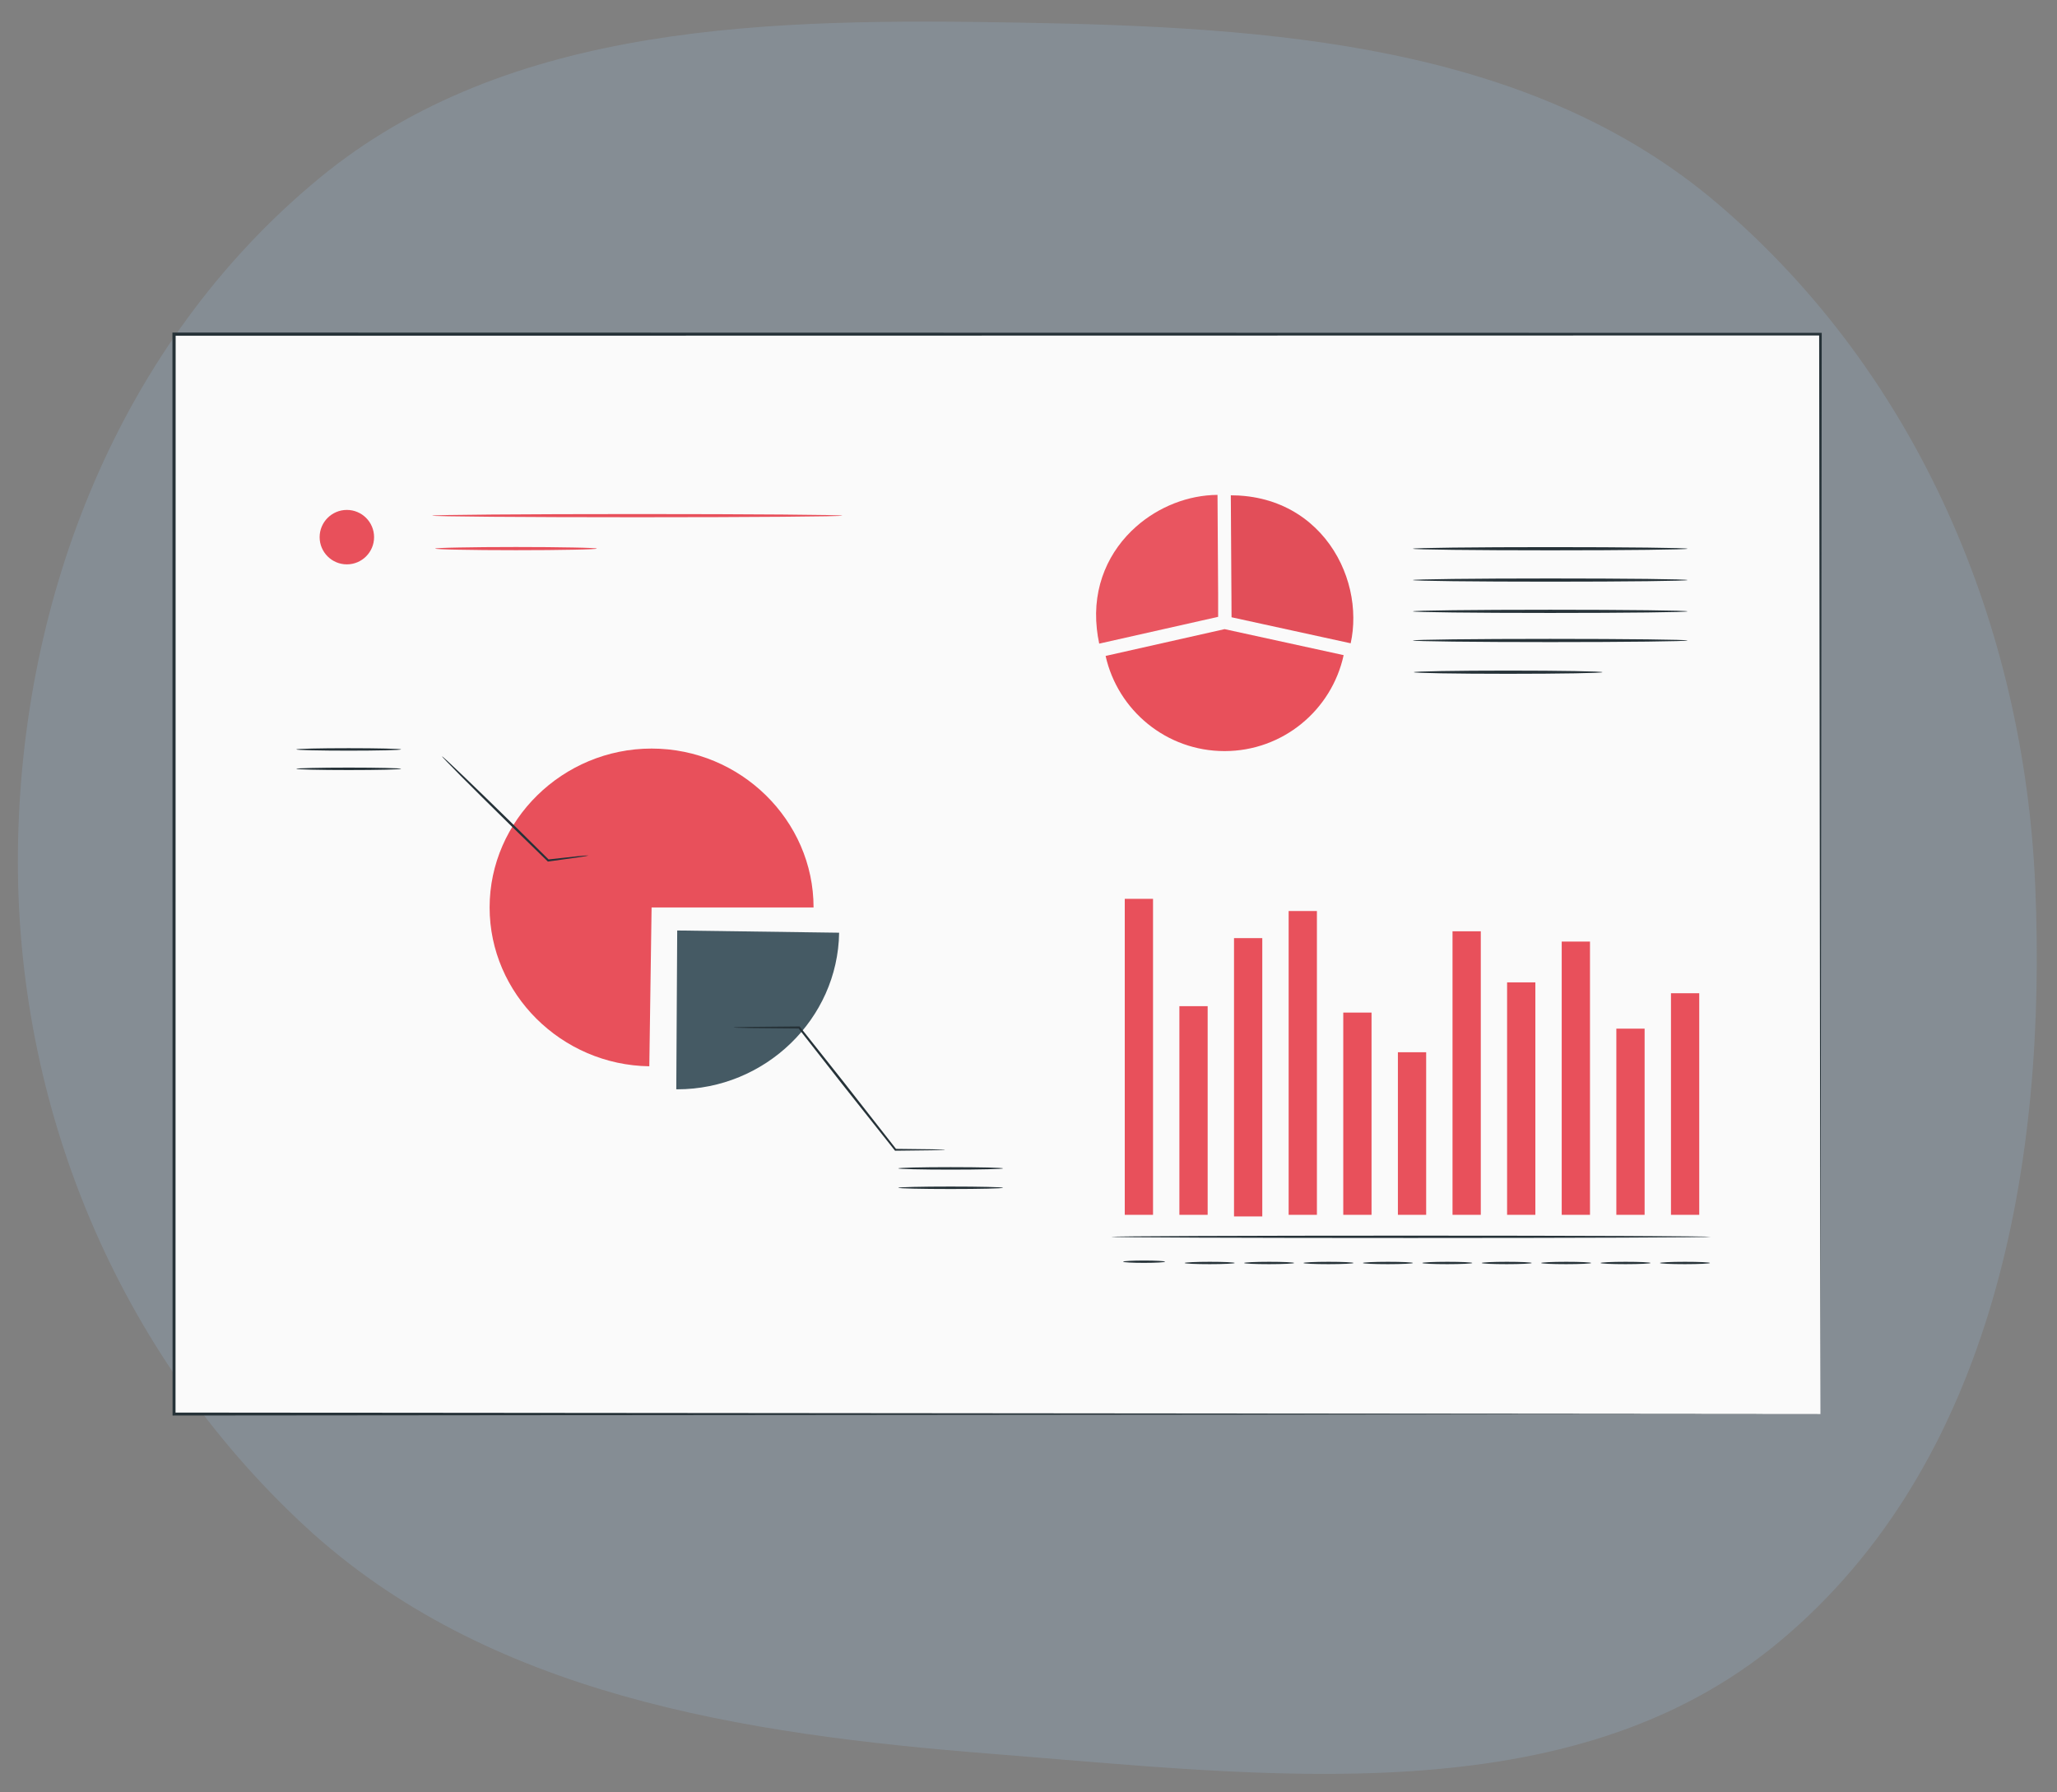 <svg width="334" height="291" viewBox="0 0 334 291" fill="none" xmlns="http://www.w3.org/2000/svg">
<rect x="0" y="0" width="334" height="291" fill="#808080" stroke="none"/>
<path fill-rule="evenodd" clip-rule="evenodd" d="M165.891 3.677C206.411 4.402 248.426 7.115 278.877 33.054C311.536 60.877 328.671 101.8 330.468 143.876C332.378 188.626 323.902 237.466 288.848 266.629C254.916 294.858 205.701 288.295 161.093 284.787C120.365 281.584 79.043 275.17 49.494 247.803C18.863 219.435 2.481 179.313 2.91 138.285C3.34 96.998 19.36 55.763 51.777 28.99C82.638 3.501 125.321 2.951 165.891 3.677Z" fill="#858D94"/>
<g clip-path="url(#clip0_586_2864)">
<path d="M295.59 54.26H28.26V229.61H295.59V54.26Z" fill="#FAFAFA"/>
<path d="M295.59 229.61C295.59 227.92 295.51 161.21 295.38 54.26L295.59 54.47C222.23 54.48 129.2 54.5 28.28 54.52H28.26L28.52 54.26C28.51 116.62 28.51 175.96 28.5 229.61L28.26 229.37C185.55 229.51 293.45 229.6 295.59 229.61C293.45 229.61 185.55 229.71 28.26 229.85H28.02V229.61C28.01 175.96 28.01 116.62 28 54.26V54H28.26H28.28C129.2 54.02 222.23 54.04 295.59 54.05H295.8V54.26C295.67 161.21 295.59 227.92 295.59 229.61Z" fill="#263238"/>
<path d="M109.96 151.09L136.25 151.45C136.05 165.46 124.24 176.88 109.96 176.88C109.91 176.88 109.86 176.88 109.81 176.88L109.96 151.09Z" fill="#455A64"/>
<path d="M153.44 186.69C153.44 186.71 153.25 186.72 152.88 186.74C152.46 186.75 151.93 186.76 151.27 186.78C149.82 186.8 147.82 186.82 145.4 186.85H145.33L145.28 186.79C142.93 183.83 139.91 180.02 136.61 175.86C134.05 172.59 131.65 169.53 129.62 166.94L129.76 167.01C126.59 166.98 123.94 166.96 122.02 166.94C121.13 166.92 120.41 166.9 119.86 166.89C119.36 166.87 119.09 166.86 119.09 166.84C119.09 166.82 119.36 166.8 119.86 166.79C120.41 166.78 121.13 166.76 122.02 166.74C123.94 166.72 126.59 166.7 129.76 166.67H129.84L129.89 166.74C131.93 169.32 134.35 172.36 136.93 175.62C140.2 179.8 143.21 183.63 145.53 186.61L145.41 186.55C147.84 186.58 149.84 186.6 151.28 186.62C151.94 186.64 152.47 186.65 152.89 186.66C153.24 186.66 153.44 186.68 153.44 186.69Z" fill="#263238"/>
<path d="M162.87 189.72C162.87 189.83 159.06 189.92 154.36 189.92C149.66 189.92 145.85 189.83 145.85 189.72C145.85 189.61 149.66 189.52 154.36 189.52C159.06 189.52 162.87 189.61 162.87 189.72Z" fill="#263238"/>
<path d="M162.87 192.87C162.87 192.98 159.06 193.07 154.36 193.07C149.66 193.07 145.85 192.98 145.85 192.87C145.85 192.76 149.66 192.67 154.36 192.67C159.06 192.67 162.87 192.76 162.87 192.87Z" fill="#263238"/>
<path d="M105.8 147.35L105.43 173.14C91.15 172.94 79.5 161.36 79.5 147.35C79.5 133.2 91.37 121.55 105.8 121.55C120.23 121.55 132.1 133.19 132.1 147.35H105.8Z" fill="#E8505B"/>
<path d="M95.53 138.91C95.53 138.93 95.37 138.96 95.07 139.02C94.71 139.08 94.28 139.15 93.76 139.23C92.55 139.4 90.95 139.62 89.04 139.89L88.96 139.9L88.9 139.84C87.1 138.09 84.94 135.98 82.6 133.71C79.57 130.74 76.85 128.04 74.89 126.07C73.96 125.12 73.18 124.33 72.59 123.72C72.05 123.16 71.76 122.84 71.78 122.82C71.8 122.8 72.12 123.08 72.7 123.61C73.32 124.19 74.12 124.95 75.09 125.87C77.1 127.79 79.85 130.46 82.88 133.43C85.2 135.72 87.35 137.85 89.13 139.61L88.99 139.56C90.91 139.35 92.52 139.17 93.73 139.04C94.25 138.99 94.69 138.95 95.05 138.92C95.37 138.9 95.53 138.9 95.53 138.91Z" fill="#263238"/>
<path d="M65.13 121.69C65.13 121.8 61.32 121.89 56.62 121.89C51.92 121.89 48.11 121.8 48.11 121.69C48.11 121.58 51.92 121.49 56.62 121.49C61.32 121.49 65.13 121.58 65.13 121.69Z" fill="#263238"/>
<path d="M65.13 124.84C65.13 124.95 61.32 125.04 56.62 125.04C51.92 125.04 48.11 124.95 48.11 124.84C48.11 124.73 51.92 124.64 56.62 124.64C61.32 124.64 65.13 124.73 65.13 124.84Z" fill="#263238"/>
<path d="M197.79 96.39L197.69 80.36C192.97 80.39 188.16 82.25 184.47 85.52C180.12 89.36 177.34 95.14 178.1 102.12C178.18 102.88 178.3 103.66 178.47 104.45C178.47 104.47 178.48 104.49 178.48 104.51L197.79 100.16V96.39Z" fill="#E8505B"/>
<g opacity="0.3">
<g opacity="0.3">
<path opacity="0.3" d="M197.79 96.39L197.69 80.36C192.97 80.39 188.16 82.25 184.47 85.52C180.12 89.36 177.34 95.14 178.1 102.12C178.18 102.88 178.3 103.66 178.47 104.45C178.47 104.47 178.48 104.49 178.48 104.51L197.79 100.16V96.39Z" fill="white"/>
</g>
</g>
<path d="M217.7 91.45C215 85.81 209.68 81.3 202.11 80.54C201.91 80.52 201.7 80.5 201.5 80.49C201.37 80.48 201.24 80.47 201.11 80.46C200.73 80.44 200.34 80.43 199.95 80.43C199.93 80.43 199.91 80.43 199.9 80.43C199.88 80.43 199.87 80.43 199.85 80.43L199.95 96.46L199.97 100.23L219.29 104.45L219.31 104.46C219.61 103.11 219.75 101.71 219.74 100.3C219.73 97.28 219.03 94.23 217.7 91.45Z" fill="#E8505B"/>
<g opacity="0.3">
<g opacity="0.3">
<path opacity="0.3" d="M217.7 91.45C215 85.81 209.68 81.3 202.11 80.54C201.91 80.52 201.7 80.5 201.5 80.49C201.37 80.48 201.24 80.47 201.11 80.46C200.73 80.44 200.34 80.43 199.95 80.43C199.93 80.43 199.91 80.43 199.9 80.43C199.88 80.43 199.87 80.43 199.85 80.43L199.95 96.46L199.97 100.23L219.29 104.45L219.31 104.46C219.61 103.11 219.75 101.71 219.74 100.3C219.73 97.28 219.03 94.23 217.7 91.45Z" fill="black"/>
</g>
</g>
<path d="M198.83 102.16L179.52 106.51C181.5 115.35 189.39 121.96 198.83 121.96C208.32 121.96 216.24 115.29 218.17 106.38L198.85 102.16" fill="#E8505B"/>
<path d="M274.01 99.27C274.01 99.41 264.02 99.53 251.71 99.53C239.39 99.53 229.41 99.41 229.41 99.27C229.41 99.13 239.39 99.01 251.71 99.01C264.02 99.01 274.01 99.13 274.01 99.27Z" fill="#263238"/>
<path d="M274.01 94.19C274.01 94.33 264.02 94.45 251.71 94.45C239.39 94.45 229.41 94.33 229.41 94.19C229.41 94.05 239.39 93.93 251.71 93.93C264.02 93.93 274.01 94.04 274.01 94.19Z" fill="#263238"/>
<path d="M274.01 89.1C274.01 89.24 264.02 89.36 251.71 89.36C239.39 89.36 229.41 89.24 229.41 89.1C229.41 88.96 239.39 88.84 251.71 88.84C264.02 88.84 274.01 88.96 274.01 89.1Z" fill="#263238"/>
<path d="M274.01 104C274.01 104.14 264.02 104.26 251.71 104.26C239.39 104.26 229.41 104.14 229.41 104C229.41 103.86 239.39 103.74 251.71 103.74C264.02 103.74 274.01 103.86 274.01 104Z" fill="#263238"/>
<path d="M260.2 109.15C260.2 109.29 253.34 109.41 244.88 109.41C236.42 109.41 229.56 109.29 229.56 109.15C229.56 109.01 236.42 108.89 244.88 108.89C253.34 108.89 260.2 109.01 260.2 109.15Z" fill="#263238"/>
<path d="M187.22 145.95H182.63V197.26H187.22V145.95Z" fill="#E8505B"/>
<path d="M196.09 163.38H191.5V197.26H196.09V163.38Z" fill="#E8505B"/>
<path d="M204.96 152.33H200.37V197.52H204.96V152.33Z" fill="#E8505B"/>
<path d="M213.83 147.93H209.24V197.26H213.83V147.93Z" fill="#E8505B"/>
<path d="M222.7 164.42H218.11V197.26H222.7V164.42Z" fill="#E8505B"/>
<path d="M231.57 170.86H226.98V197.26H231.57V170.86Z" fill="#E8505B"/>
<path d="M240.44 151.22H235.85V197.26H240.44V151.22Z" fill="#E8505B"/>
<path d="M249.3 159.52H244.71V197.26H249.3V159.52Z" fill="#E8505B"/>
<path d="M258.17 152.89H253.58V197.26H258.17V152.89Z" fill="#E8505B"/>
<path d="M267.04 167.03H262.45V197.26H267.04V167.03Z" fill="#E8505B"/>
<path d="M275.91 161.28H271.32V197.26H275.91V161.28Z" fill="#E8505B"/>
<path d="M277.79 200.83C277.79 200.93 256 201.02 229.12 201.02C202.23 201.02 180.45 200.94 180.45 200.83C180.45 200.73 202.24 200.64 229.12 200.64C256 200.64 277.79 200.73 277.79 200.83Z" fill="#263238"/>
<path d="M189.18 204.87C189.18 204.97 187.65 205.06 185.77 205.06C183.89 205.06 182.36 204.98 182.36 204.87C182.36 204.77 183.89 204.68 185.77 204.68C187.65 204.68 189.18 204.77 189.18 204.87Z" fill="#263238"/>
<path d="M200.49 205.08C200.49 205.18 198.67 205.27 196.42 205.27C194.17 205.27 192.35 205.19 192.35 205.08C192.35 204.98 194.17 204.89 196.42 204.89C198.67 204.89 200.49 204.97 200.49 205.08Z" fill="#263238"/>
<path d="M210.14 205.08C210.14 205.18 208.32 205.27 206.07 205.27C203.82 205.27 202 205.19 202 205.08C202 204.98 203.82 204.89 206.07 204.89C208.31 204.89 210.14 204.97 210.14 205.08Z" fill="#263238"/>
<path d="M219.78 205.08C219.78 205.18 217.96 205.27 215.71 205.27C213.46 205.27 211.64 205.19 211.64 205.08C211.64 204.98 213.46 204.89 215.71 204.89C217.96 204.89 219.78 204.97 219.78 205.08Z" fill="#263238"/>
<path d="M229.43 205.08C229.43 205.18 227.61 205.27 225.36 205.27C223.11 205.27 221.29 205.19 221.29 205.08C221.29 204.98 223.11 204.89 225.36 204.89C227.6 204.89 229.43 204.97 229.43 205.08Z" fill="#263238"/>
<path d="M239.07 205.08C239.07 205.18 237.25 205.27 235 205.27C232.75 205.27 230.93 205.19 230.93 205.08C230.93 204.98 232.75 204.89 235 204.89C237.25 204.89 239.07 204.97 239.07 205.08Z" fill="#263238"/>
<path d="M248.72 205.08C248.72 205.18 246.9 205.27 244.65 205.27C242.4 205.27 240.58 205.19 240.58 205.08C240.58 204.98 242.4 204.89 244.65 204.89C246.9 204.89 248.72 204.97 248.72 205.08Z" fill="#263238"/>
<path d="M258.37 205.08C258.37 205.18 256.55 205.27 254.3 205.27C252.05 205.27 250.23 205.19 250.23 205.08C250.23 204.98 252.05 204.89 254.3 204.89C256.54 204.89 258.37 204.97 258.37 205.08Z" fill="#263238"/>
<path d="M268.01 205.08C268.01 205.18 266.19 205.27 263.94 205.27C261.69 205.27 259.87 205.19 259.87 205.08C259.87 204.98 261.69 204.89 263.94 204.89C266.19 204.89 268.01 204.97 268.01 205.08Z" fill="#263238"/>
<path d="M277.66 205.08C277.66 205.18 275.84 205.27 273.59 205.27C271.34 205.27 269.52 205.19 269.52 205.08C269.52 204.98 271.34 204.89 273.59 204.89C275.83 204.89 277.66 204.97 277.66 205.08Z" fill="#263238"/>
<g opacity="0.3">
<g opacity="0.3">
<g opacity="0.3">
<path opacity="0.3" d="M196.09 163.38H191.5V197.26H196.09V163.38Z" fill="white"/>
</g>
</g>
</g>
<g opacity="0.3">
<g opacity="0.3">
<g opacity="0.3">
<path opacity="0.3" d="M213.83 147.93H209.24V197.26H213.83V147.93Z" fill="white"/>
</g>
</g>
</g>
<g opacity="0.3">
<g opacity="0.3">
<g opacity="0.3">
<path opacity="0.3" d="M231.57 170.86H226.98V197.26H231.57V170.86Z" fill="white"/>
</g>
</g>
</g>
<g opacity="0.3">
<g opacity="0.3">
<g opacity="0.3">
<path opacity="0.3" d="M249.3 159.52H244.71V197.26H249.3V159.52Z" fill="white"/>
</g>
</g>
</g>
<g opacity="0.3">
<g opacity="0.3">
<g opacity="0.3">
<path opacity="0.3" d="M267.04 167.03H262.45V197.26H267.04V167.03Z" fill="white"/>
</g>
</g>
</g>
<path d="M60.74 87.22C60.74 89.66 58.76 91.64 56.32 91.64C53.88 91.64 51.9 89.66 51.9 87.22C51.9 84.78 53.88 82.8 56.32 82.8C58.76 82.8 60.74 84.78 60.74 87.22Z" fill="#E8505B"/>
<path d="M136.77 83.73C136.77 83.87 121.86 83.99 103.47 83.99C85.07 83.99 70.17 83.87 70.17 83.73C70.17 83.59 85.08 83.47 103.47 83.47C121.86 83.47 136.77 83.59 136.77 83.73Z" fill="#E8505B"/>
<path d="M96.9 89.08C96.9 89.12 96.53 89.15 95.87 89.18C95.21 89.21 94.24 89.24 93.06 89.26C90.68 89.31 87.4 89.34 83.78 89.34C80.15 89.34 76.87 89.31 74.5 89.26C73.31 89.24 72.35 89.21 71.69 89.18C71.03 89.15 70.66 89.11 70.66 89.08C70.66 89.04 71.03 89.01 71.69 88.98C72.35 88.95 73.32 88.92 74.5 88.9C76.88 88.85 80.16 88.82 83.78 88.82C87.4 88.82 90.69 88.85 93.06 88.9C94.25 88.92 95.21 88.95 95.87 88.98C96.54 89.01 96.9 89.04 96.9 89.08Z" fill="#E8505B"/>
</g>
<defs>
<clipPath id="clip0_586_2864">
<rect width="267.8" height="175.85" fill="white" transform="translate(28 54)"/>
</clipPath>
</defs>
</svg>
